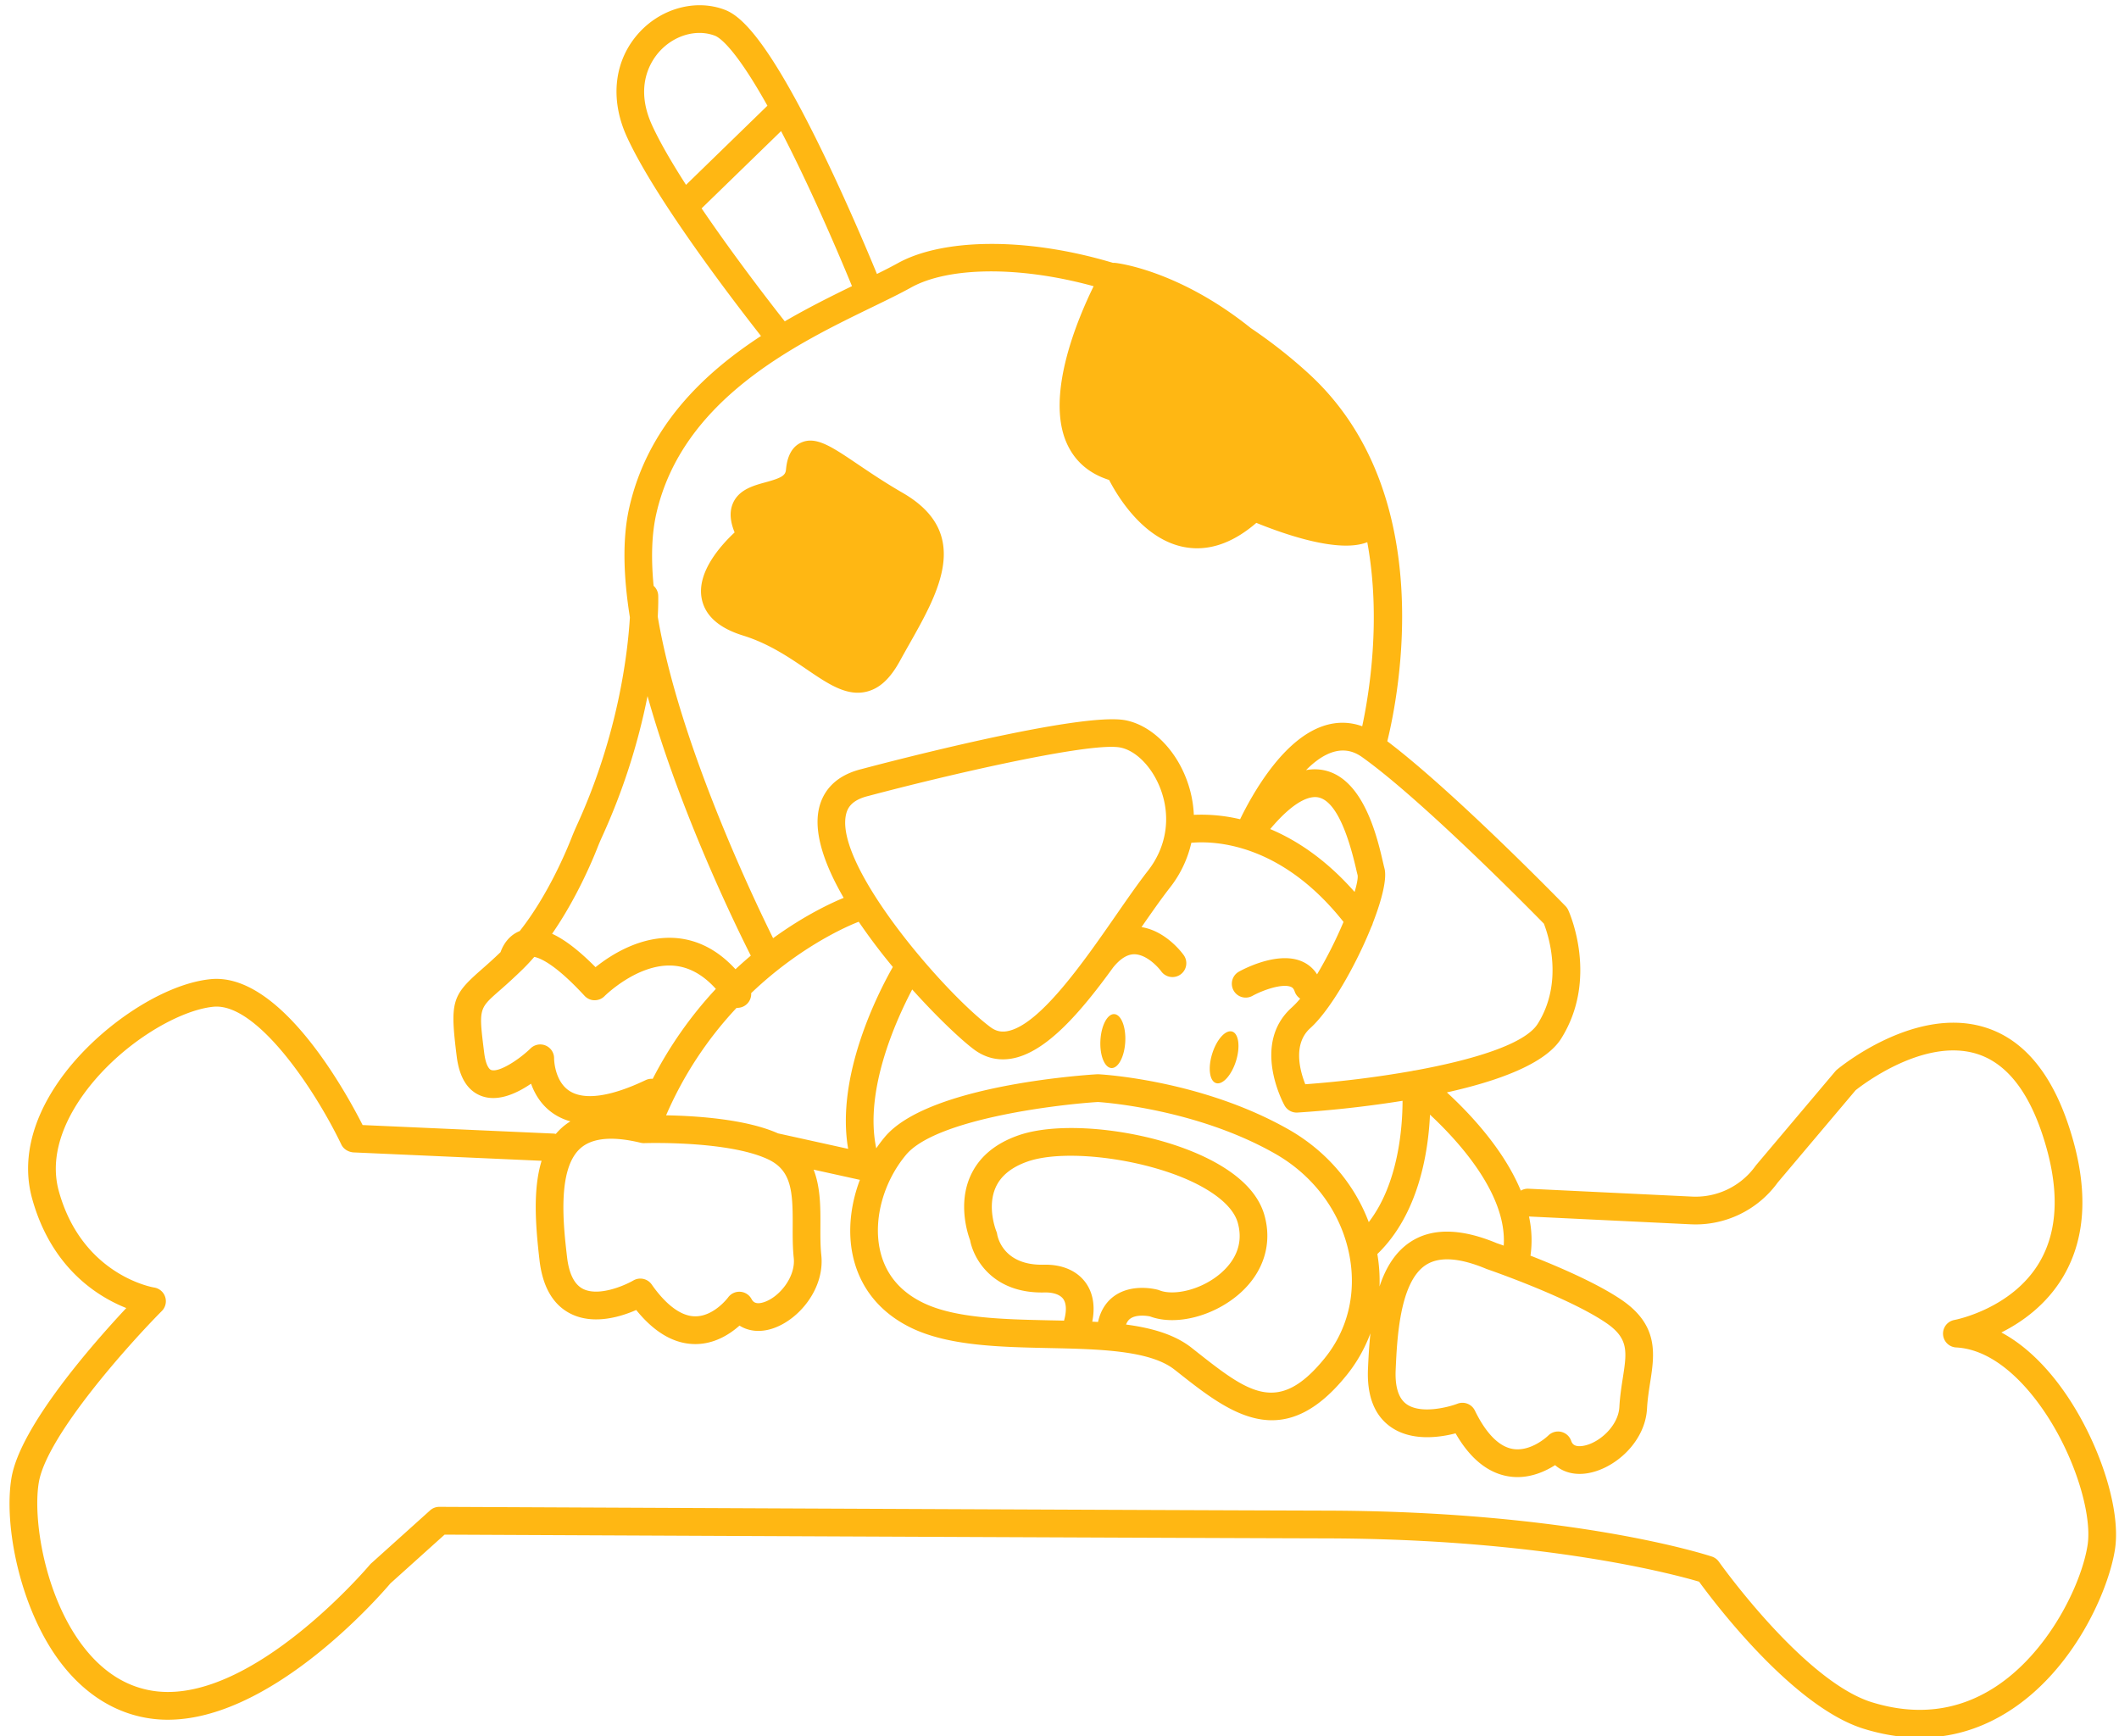 <svg xmlns="http://www.w3.org/2000/svg" width="166" height="136"><path fill="#ffb713" d="M78.364 82.977c-.74-.04-1.434-.299-2.071-.775-.973-.728-2.842-2.476-4.831-4.694-1.288 2.445-3.77 7.94-2.816 12.444.208-.306.431-.602.669-.886 3.33-3.986 15.273-4.832 16.624-4.915.042-.002.084-.003.125 0 .329.016 8.12.473 14.896 4.33 2.932 1.67 5.133 4.242 6.267 7.253 2.327-3.025 2.643-7.41 2.648-9.504a88.943 88.943 0 01-8.23.921 1.086 1.086 0 01-1.016-.558c-.107-.196-2.606-4.816.563-7.668a6.66 6.66 0 00.663-.7 1.084 1.084 0 01-.43-.556c-.089-.266-.21-.33-.316-.372-.687-.265-2.193.269-2.997.714a1.086 1.086 0 01-1.05-1.902c.294-.164 2.93-1.578 4.83-.839.544.21.98.57 1.285 1.054a33.423 33.423 0 002.073-4.107c-4.895-6.179-10.087-6.362-11.922-6.199a8.853 8.853 0 01-1.69 3.53c-.661.847-1.415 1.925-2.214 3.076 1.888.297 3.156 1.984 3.304 2.19a1.085 1.085 0 11-1.759 1.274c-.27-.367-1.147-1.31-2.087-1.337-.552-.01-1.117.337-1.68 1.033-2.538 3.5-5.271 6.703-7.986 7.145-.29.047-.574.063-.852.048zm27.1 24.78c-2.177 2.69-4.196 3.59-6.113 3.488-2.497-.134-4.822-1.97-7.103-3.77l-.237-.186c-1.932-1.522-5.938-1.608-9.811-1.69-3.873-.082-7.874-.168-10.793-1.572-2.463-1.186-4.053-3.15-4.6-5.68-.404-1.872-.184-3.976.556-5.925l-3.625-.8c.545 1.397.538 2.99.532 4.392-.004.81-.007 1.574.07 2.303.28 2.628-1.768 5.102-3.856 5.764-.95.301-1.847.204-2.552-.242-.754.672-1.961 1.456-3.485 1.448a6.822 6.822 0 01-.212-.007c-1.556-.083-3.03-.977-4.395-2.663-1.187.522-3.332 1.194-5.13.295-1.38-.69-2.203-2.102-2.446-4.199-.308-2.662-.532-5.534.165-7.784l-14.76-.658c-.392-.04-.756-.255-.93-.616-2.083-4.347-6.641-11.127-10.02-10.792-2.825.275-7.6 3.095-10.391 7.167-1.214 1.773-2.498 4.476-1.716 7.29 1.838 6.607 7.402 7.527 7.458 7.536a1.086 1.086 0 01.607 1.84c-2.464 2.48-8.998 9.722-9.634 13.413-.483 2.807.424 8.797 3.384 12.744 1.619 2.157 3.591 3.382 5.864 3.638 7.574.841 16.588-9.806 16.678-9.913a.963.963 0 01.107-.111l4.614-4.151c.2-.182.46-.28.73-.279.535.002 53.64.252 69.545.296 19.212.05 29.71 3.457 30.148 3.601.22.074.411.215.545.406.066.093 6.66 9.366 12 11.009 3.446 1.06 6.636.691 9.482-1.096 4.33-2.717 6.935-8.199 7.4-11.225.4-2.594-1.25-7.934-4.347-11.75-1.319-1.625-3.421-3.592-5.945-3.727a1.086 1.086 0 01-.132-2.155c.042-.007 4.499-.86 6.654-4.521 1.518-2.579 1.584-5.977.197-10.1-1.18-3.503-2.94-5.61-5.236-6.262-4.067-1.154-8.746 2.398-9.364 2.888l-6.104 7.23a7.938 7.938 0 01-6.824 3.272l-12.661-.61a8.62 8.62 0 01.118 3.067c2.177.853 5.187 2.145 7.106 3.443 2.969 2.005 2.613 4.29 2.268 6.5-.1.648-.206 1.319-.244 2.031-.14 2.64-2.555 4.758-4.722 5.08-.984.146-1.856-.092-2.48-.645-.757.484-1.883.999-3.181.93a4.483 4.483 0 01-.49-.054c-1.61-.27-2.996-1.4-4.125-3.366-1.254.326-3.478.648-5.112-.526-1.254-.9-1.842-2.425-1.75-4.533.04-.916.095-1.853.19-2.775a11.675 11.675 0 01-1.892 3.313zM44.032 88.322c.203-.18.42-.34.651-.483a4.503 4.503 0 01-1.238-.548c-.995-.639-1.542-1.563-1.843-2.402-1.079.738-2.547 1.434-3.84.98-1.108-.388-1.776-1.438-1.985-3.125-.528-4.245-.388-4.75 1.877-6.739.424-.372.942-.827 1.559-1.421.2-.578.657-1.316 1.5-1.649 2.176-2.751 3.634-6.214 4.08-7.352.129-.327.268-.65.414-.97 3.207-7.02 3.963-13.372 4.138-16.255-.506-3.17-.605-6.14-.05-8.59 1.43-6.304 5.749-10.467 10.321-13.448-1.801-2.29-8.199-10.571-10.502-15.592-1.377-3.002-.998-6.08 1.012-8.232 1.757-1.88 4.43-2.574 6.65-1.73 1.14.434 3.13 1.974 7.256 10.312 2.107 4.258 3.97 8.69 4.666 10.383.607-.3 1.156-.58 1.645-.85 3.403-1.884 9.857-2.114 16.852-.019.07-.005.142-.003.215.007.31.036 5.042.659 10.574 5.1a38.934 38.934 0 014.52 3.552c10.216 9.331 7.071 25.171 6.176 28.814 5.251 3.977 13.598 12.542 13.964 12.918.087.09.157.193.21.307.099.216 2.394 5.364-.551 10.062-1.254 2.001-4.989 3.338-8.956 4.22 1.783 1.635 4.446 4.45 5.792 7.695a1.08 1.08 0 01.605-.15l12.8.616a5.772 5.772 0 004.983-2.406l.052-.067 6.196-7.34c.042-.048.087-.094.136-.135.242-.2 5.98-4.91 11.412-3.361 3.026.858 5.28 3.436 6.7 7.658 1.602 4.76 1.469 8.77-.395 11.919-1.3 2.194-3.204 3.554-4.843 4.377 1.429.762 2.81 1.949 4.093 3.532 3.189 3.93 5.346 9.963 4.808 13.45-.492 3.197-3.207 9.482-8.393 12.736-3.404 2.136-7.197 2.583-11.272 1.33-5.52-1.697-11.667-9.813-12.917-11.528-1.914-.566-12.157-3.345-29.145-3.391-15.155-.041-64.074-.27-69.13-.294l-4.246 3.82c-.834.984-9.638 11.108-17.968 10.665a9.786 9.786 0 01-.567-.047c-2.85-.32-5.393-1.874-7.356-4.491-3.15-4.2-4.419-10.755-3.788-14.42.695-4.033 6.408-10.517 8.989-13.276-2.232-.885-5.86-3.122-7.372-8.56-.796-2.866-.1-6.013 2.017-9.101 2.855-4.167 8.112-7.726 11.97-8.102 5.43-.528 10.546 8.759 11.899 11.428l14.92.666h.01c.07.003.138.014.204.03.15-.178.314-.345.491-.503zM58.817 74.86c-1.114-2.204-5.55-11.248-8.09-20.333a49.956 49.956 0 01-3.547 10.99c-.129.283-.253.57-.367.86-.418 1.065-1.665 4.03-3.562 6.768.997.457 2.12 1.323 3.402 2.617 1.216-.973 3.594-2.507 6.347-2.278 1.722.152 3.27.97 4.617 2.44.403-.376.804-.73 1.2-1.064zm-17.88 1.076a43.339 43.339 0 01-1.852 1.702c-1.583 1.391-1.583 1.391-1.154 4.836.11.887.355 1.275.547 1.342.622.215 2.215-.838 3.085-1.69a1.084 1.084 0 011.844.79c0 .011.012 1.785 1.22 2.55 1.164.738 3.224.443 5.95-.856a1.08 1.08 0 01.556-.101 31.368 31.368 0 014.946-7.045c-.99-1.102-2.087-1.711-3.27-1.815a2.649 2.649 0 00-.146-.01c-2.745-.146-5.274 2.36-5.299 2.387a1.08 1.08 0 01-.791.326c-.296.002-.58-.13-.782-.348-2.22-2.405-3.414-2.943-3.936-3.046-.295.34-.6.668-.917.978zm25.157-5.603c-1.461-2.523-2.345-4.99-1.956-6.909.23-1.13.999-2.598 3.356-3.18 1.797-.477 17.173-4.52 20.693-3.82 1.998.396 3.874 2.225 4.777 4.66a8.93 8.93 0 01.56 2.746 13.124 13.124 0 013.625.344c.449-.926 1.316-2.564 2.484-4.069 2.835-3.652 5.354-3.834 7.081-3.214.545-2.537 1.506-8.405.397-14.42-2.172.868-6.34-.559-8.691-1.513-1.631 1.406-3.282 2.07-4.923 1.983a5.555 5.555 0 01-.775-.097c-3.181-.632-5.182-3.98-5.835-5.247-1.595-.507-2.718-1.492-3.343-2.933-1.624-3.75.86-9.654 2.13-12.244-6.026-1.651-11.461-1.468-14.282.09-.881.49-1.96 1.013-3.102 1.568-5.912 2.872-14.847 7.212-16.877 16.171-.371 1.635-.41 3.556-.21 5.64.215.191.353.466.362.776.002.088.015.67-.036 1.647 1.651 9.802 7.418 21.916 9.035 25.18 2.506-1.822 4.624-2.789 5.53-3.16zm-5.141 18.449l5.491 1.212c-.983-5.695 2.317-12.162 3.5-14.247a46.58 46.58 0 01-2.671-3.541h-.004c-.064.024-4.17 1.529-8.423 5.59a1.087 1.087 0 01-1.14 1.152h-.002a29.22 29.22 0 00-5.522 8.419c2.283.04 6.237.283 8.77 1.415zm51.071-1.467c-.133 2.924-.877 7.775-4.111 10.905a1.065 1.065 0 01-.013.013c.144.858.2 1.71.17 2.545.493-1.499 1.263-2.76 2.49-3.538 1.673-1.062 3.924-1.013 6.69.14.08.027.272.094.55.193.267-3.984-3.467-8.107-5.776-10.258zm-24.66-28.804c-2.96-.158-13.225 2.215-19.323 3.836l-.02.005c-1.352.332-1.649.979-1.756 1.506-.502 2.47 2.516 7.157 5.771 11.035.038.038.073.08.104.123 1.991 2.358 4.057 4.402 5.451 5.444.398.297.802.4 1.277.323 2.536-.412 6.014-5.424 8.554-9.083.898-1.296 1.747-2.518 2.507-3.491 1.45-1.854 1.814-4.175 1-6.368-.636-1.716-1.908-3.036-3.163-3.285a2.97 2.97 0 00-.401-.045zm18.991 10.048a13.02 13.02 0 01-.122-.506c-.802-3.465-1.796-5.346-2.954-5.59-.568-.115-1.76.09-3.773 2.48 2.066.87 4.364 2.374 6.612 4.926.181-.606.27-1.07.237-1.31zm-3.166-8.292c.18.01.358.033.536.07 3.1.65 4.167 5.258 4.622 7.226.045.193.08.347.108.45.216.785-.184 2.425-.908 4.29a1.088 1.088 0 01-.111.283c-1.207 3.015-3.203 6.525-4.793 7.955-1.388 1.25-.8 3.358-.388 4.392a83.339 83.339 0 008.37-1.04.98.98 0 01.206-.037c4.519-.823 8.626-2.052 9.634-3.66 2.074-3.307.799-7.036.48-7.843-1.187-1.212-9.433-9.576-14.122-12.962a1.056 1.056 0 01-.027-.02c-.555-.4-2.08-1.465-4.483.956a3.64 3.64 0 01.876-.06zm-17.502 43.269l.333.019c.246-1.145.866-1.77 1.365-2.099 1.382-.91 3.13-.474 3.324-.421.04.01.08.024.12.04 1.114.447 3.346-.02 4.898-1.42.848-.765 1.751-2.058 1.238-3.873-.296-1.047-1.37-2.078-3.103-2.979-3.838-1.995-10.335-2.876-13.37-1.813-1.248.438-2.087 1.117-2.49 2.02-.705 1.571.04 3.415.047 3.433.033.081.058.17.071.257.042.24.51 2.444 3.648 2.37 1.407-.035 2.558.45 3.244 1.356.44.582.858 1.572.555 3.104l.12.006zm7.667 2.046l.237.187c4.205 3.317 6.52 5.146 10.188.62 1.805-2.228 2.494-5.075 1.94-8.017-.626-3.332-2.752-6.249-5.832-8.001-6.04-3.439-13.165-3.999-13.88-4.047-3.466.222-12.725 1.381-15.028 4.136-1.764 2.11-2.569 5.025-2.05 7.428.405 1.876 1.555 3.284 3.42 4.18 2.493 1.2 6.257 1.28 9.897 1.359.371.007.74.015 1.108.024.215-.76.19-1.365-.072-1.713-.25-.331-.785-.512-1.464-.495-3.986.095-5.532-2.562-5.822-4.09-.212-.568-.942-2.849.015-5.01.655-1.48 1.921-2.559 3.764-3.204 3.616-1.268 10.666-.363 15.088 1.936 2.311 1.202 3.721 2.654 4.19 4.315.63 2.223-.054 4.439-1.873 6.079-2.027 1.828-5.053 2.613-7.08 1.854-.292-.065-1.07-.153-1.526.152-.067.045-.238.158-.36.482 2.04.27 3.823.786 5.14 1.825zm-5.202-23.978c-.062 1.166-.548 2.088-1.086 2.059-.537-.029-.923-.997-.86-2.163.062-1.166.548-2.088 1.086-2.06.537.03.922.998.86 2.164zm6.814.928c.35-1.114 1.049-1.886 1.562-1.725.514.161.647 1.196.298 2.31-.35 1.114-1.05 1.886-1.563 1.725-.513-.162-.646-1.196-.297-2.31zm19.656 27.355c.383.02.742.244.92.61.604 1.245 1.608 2.777 2.969 3.004 1.45.242 2.764-1.035 2.777-1.047a1.086 1.086 0 011.79.395c.066.183.187.522.908.416 1.263-.188 2.793-1.56 2.873-3.046.044-.823.162-1.582.266-2.25.326-2.085.489-3.132-1.338-4.365-2.983-2.017-9.212-4.158-9.274-4.18a1.448 1.448 0 01-.07-.026c-2.087-.877-3.676-.986-4.721-.322-2.083 1.32-2.28 5.821-2.387 8.24-.058 1.326.226 2.224.844 2.67 1.116.805 3.263.253 3.996-.028.147-.056.299-.08.447-.07zm-64.4-9.729c.322.017.633.178.83.46.794 1.135 2.037 2.49 3.408 2.495 1.468.009 2.565-1.461 2.576-1.476a1.086 1.086 0 011.83.107c.094.17.271.486.963.265 1.218-.386 2.51-1.983 2.353-3.462-.09-.848-.087-1.71-.083-2.543.011-2.648-.076-4.319-1.93-5.191a1.08 1.08 0 01-.039-.018c-3.171-1.46-9.587-1.251-9.651-1.249-.1.004-.198-.006-.294-.03-2.201-.532-3.788-.388-4.714.433-1.847 1.635-1.329 6.11-1.05 8.513.152 1.32.574 2.161 1.256 2.504 1.23.617 3.261-.269 3.941-.663a1.08 1.08 0 01.603-.145zm11.865-88.117a99.953 99.953 0 00-.898-1.771l-6.226 6.052c2.63 3.874 5.583 7.667 6.515 8.85 1.827-1.065 3.637-1.965 5.265-2.758-.639-1.557-2.52-6.058-4.656-10.373zm-6.083-9.244c-1.406-.535-3.13-.06-4.293 1.183-.666.713-2.06 2.709-.624 5.84.618 1.347 1.57 2.972 2.656 4.66l6.376-6.199c-2.55-4.558-3.76-5.349-4.115-5.484zM67.032 54.26c-1.25-.068-2.469-.896-3.84-1.83-1.398-.95-2.982-2.027-4.982-2.646-1.902-.587-2.993-1.57-3.244-2.919-.383-2.059 1.508-4.155 2.584-5.159-.286-.695-.46-1.509-.14-2.267.456-1.085 1.62-1.403 2.556-1.658 1.261-.345 1.561-.53 1.606-.984.04-.406.16-1.643 1.16-2.114 1.163-.549 2.403.29 4.458 1.678.955.645 2.144 1.448 3.52 2.242 5.447 3.142 2.843 7.75.546 11.815-.252.446-.509.9-.762 1.362-.766 1.394-1.598 2.158-2.618 2.403a2.925 2.925 0 01-.844.077z"/></svg>